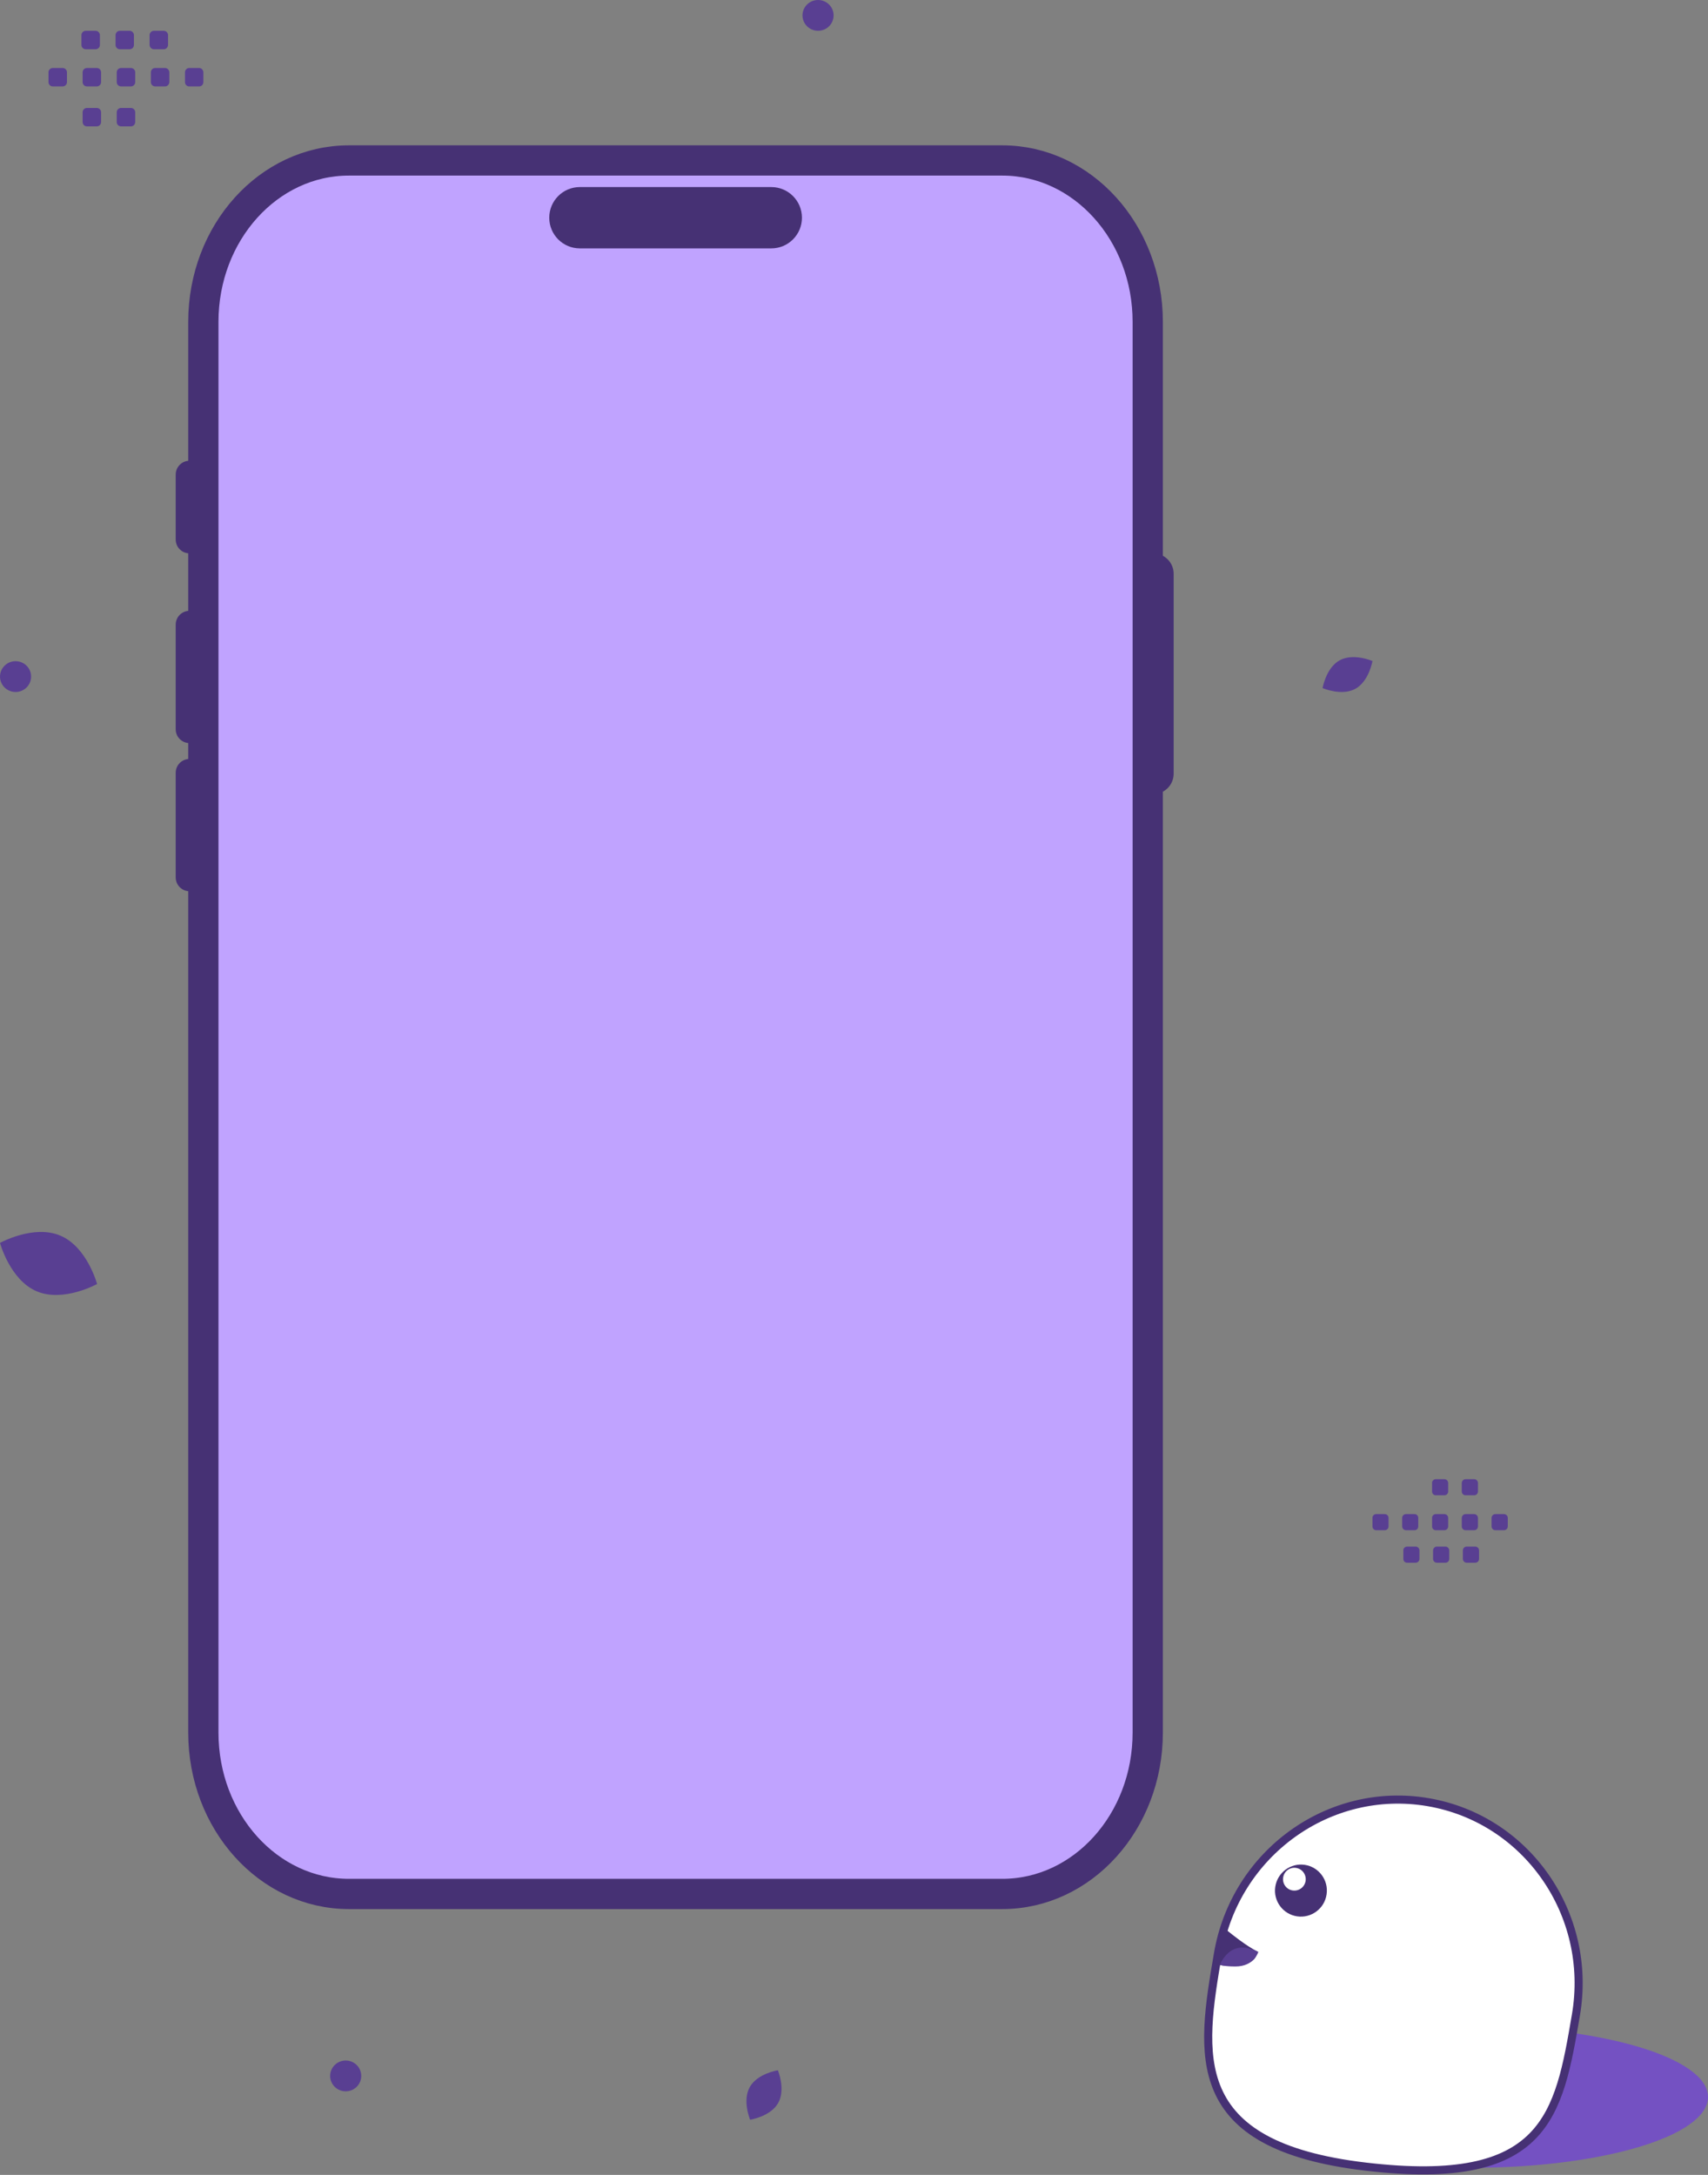 <?xml version="1.0" encoding="UTF-8" standalone="no"?><!DOCTYPE svg PUBLIC "-//W3C//DTD SVG 1.1//EN" "http://www.w3.org/Graphics/SVG/1.1/DTD/svg11.dtd"><svg width="100%" height="100%" viewBox="0 0 659 839" version="1.1" xmlns="http://www.w3.org/2000/svg" xmlns:xlink="http://www.w3.org/1999/xlink" xml:space="preserve" xmlns:serif="http://www.serif.com/" style="fill-rule:evenodd;clip-rule:evenodd;stroke-linejoin:round;stroke-miterlimit:10;"><rect x="0" y="0" width="659" height="839" fill="#808080" stroke="none"/><g id="Layer"><g><g><path d="M78.458,124.158c0,-34.383 25.125,-62.258 56.167,-62.258l252.083,0c31,0 56.125,27.875 56.125,62.258l0,544.209c0,34.383 -25.125,62.254 -56.125,62.254l-252.083,0c-31.042,0 -56.167,-27.871 -56.167,-62.254l0,-544.209Z" style="fill:#c0a3ff;fill-rule:nonzero;stroke:#463174;stroke-width:11.67px;"/><path d="M211.917,83.992c0,-6.534 5.291,-11.829 11.791,-11.829l73.875,0c6.542,0 11.834,5.295 11.834,11.829c0,6.533 -5.292,11.829 -11.834,11.829l-73.875,0c-6.5,0 -11.791,-5.296 -11.791,-11.829Z" style="fill:#463174;fill-rule:nonzero;"/><path d="M444.958,213.471l-7.875,0l0,92.866l7.875,0c4.334,0 7.875,-3.52 7.875,-7.866l0,-77.138c0,-4.341 -3.541,-7.862 -7.875,-7.862Z" style="fill:#463174;fill-rule:nonzero;"/><path d="M73.125,177.742l5.333,0l0,35.729l-5.333,0c-2.958,0 -5.333,-2.392 -5.333,-5.346l0,-25.037c0,-2.95 2.375,-5.346 5.333,-5.346Z" style="fill:#463174;fill-rule:nonzero;"/><path d="M73.125,235.629l5.333,0l0,51.034l-5.333,0c-2.958,0 -5.333,-2.396 -5.333,-5.346l0,-40.346c0,-2.95 2.375,-5.342 5.333,-5.342Z" style="fill:#463174;fill-rule:nonzero;"/><path d="M73.125,292.775l5.333,0l0,51.033l-5.333,0c-2.958,0 -5.333,-2.396 -5.333,-5.346l0,-40.341c0,-2.954 2.375,-5.346 5.333,-5.346Z" style="fill:#463174;fill-rule:nonzero;"/><path d="M476.25,808.942c0,-15.088 40.917,-27.321 91.375,-27.321c50.458,0 91.375,12.233 91.375,27.321c0,15.091 -40.917,27.321 -91.375,27.321c-50.458,0 -91.375,-12.23 -91.375,-27.321Z" style="fill:#7451c2;fill-rule:nonzero;"/><g><path d="M469.917,753.721c6.625,-38.825 42.916,-65.021 81.083,-58.508c38.125,6.508 63.667,43.266 57.042,82.091c-6.625,38.829 -11.375,66.688 -81.042,58.513c-69.625,-8.167 -63.708,-43.267 -57.083,-82.096Z" style="fill:#fff;fill-rule:nonzero;stroke:#463174;stroke-width:3.12px;"/></g><path d="M472.5,743.942c9,7.35 12,8.458 12.958,9.058c0,0 -0.5,1.096 -1.166,2.192c-2.042,3.533 -11,3.758 -15.042,2.475l3.25,-13.725Z" style="fill:#463174;fill-rule:nonzero;"/><g><path d="M492.042,727.85c0.833,-5.483 5.916,-9.271 11.375,-8.458c5.458,0.816 9.25,5.921 8.416,11.408c-0.791,5.483 -5.916,9.271 -11.375,8.458c-5.458,-0.812 -9.25,-5.92 -8.416,-11.408Z" style="fill:#463174;fill-rule:nonzero;"/><path d="M495.083,724.279c0.334,-2.404 2.584,-4.062 4.959,-3.708c2.416,0.358 4.041,2.596 3.708,5c-0.375,2.404 -2.583,4.062 -5,3.704c-2.375,-0.354 -4.042,-2.592 -3.667,-4.996Z" style="fill:#fff;fill-rule:nonzero;"/></g><path d="M470.667,758.008c0,0 1.791,-4.787 5.958,-6.254c4.25,-1.487 8.833,1.242 8.833,1.242c0,0 -1.458,5.592 -8.791,5.6c-4.25,0.004 -6,-0.588 -6,-0.588Z" style="fill:#593f92;fill-rule:nonzero;"/><path d="M530.958,584.092l3.334,0c0.791,0 1.458,0.654 1.458,1.446l0,3.316c0,0.8 -0.667,1.446 -1.458,1.446l-3.334,0c-0.791,0 -1.416,-0.646 -1.416,-1.446l0,-3.316c-0.042,-0.384 0.125,-0.75 0.416,-1.025c0.25,-0.271 0.625,-0.421 1,-0.421Zm11.5,0l3.334,0c0.791,0.004 1.416,0.65 1.416,1.446l0,3.316c0,0.8 -0.625,1.446 -1.416,1.446l-3.334,0c-0.791,0 -1.416,-0.646 -1.458,-1.446l0,-3.316c0,-0.796 0.667,-1.442 1.458,-1.446Zm11.5,0l3.334,0c0.791,0.004 1.458,0.65 1.458,1.446l0,3.316c0,0.8 -0.667,1.446 -1.458,1.446l-3.334,0c-0.791,0 -1.416,-0.646 -1.416,-1.446l0,-3.316c-0.042,-0.384 0.125,-0.75 0.416,-1.025c0.25,-0.271 0.625,-0.421 1,-0.421Zm11.5,0l3.334,0c0.791,0.004 1.416,0.65 1.458,1.446l0,3.316c0,0.8 -0.667,1.446 -1.458,1.446l-3.334,0c-0.791,0 -1.458,-0.646 -1.458,-1.446l0,-3.316c0.042,-0.796 0.667,-1.442 1.458,-1.446Zm11.5,0l3.334,0c0.791,0 1.458,0.654 1.458,1.446l0,3.316c0,0.8 -0.667,1.446 -1.458,1.446l-3.334,0c-0.791,0 -1.458,-0.646 -1.458,-1.446l0,-3.316c0,-0.796 0.667,-1.442 1.458,-1.446Zm-34.083,12.537l3.333,0c0.792,0.004 1.459,0.65 1.459,1.446l0,3.325c0,0.792 -0.667,1.446 -1.459,1.446l-3.333,0c-0.792,0 -1.417,-0.646 -1.417,-1.446l0,-3.317c-0.041,-0.387 0.125,-0.758 0.417,-1.029c0.25,-0.275 0.625,-0.429 1,-0.425Zm11.5,0l3.333,0c0.792,0.004 1.417,0.65 1.459,1.446l0,3.325c0,0.792 -0.667,1.446 -1.459,1.446l-3.333,0c-0.792,-0.004 -1.417,-0.65 -1.458,-1.446l0,-3.317c0,-0.387 0.166,-0.758 0.458,-1.029c0.25,-0.275 0.625,-0.429 1,-0.425Zm11.5,0l3.333,0c0.792,0 1.459,0.65 1.459,1.446l0,3.325c0,0.8 -0.667,1.446 -1.459,1.446l-3.333,0c-0.792,-0.004 -1.417,-0.65 -1.458,-1.446l0,-3.317c0,-0.804 0.666,-1.454 1.458,-1.454Zm-11.917,-26.004l3.334,0c0.791,0 1.458,0.65 1.458,1.446l0,3.316c0,0.8 -0.667,1.446 -1.458,1.446l-3.334,0c-0.791,-0.004 -1.416,-0.65 -1.416,-1.446l0,-3.316c-0.042,-0.384 0.125,-0.754 0.416,-1.025c0.25,-0.271 0.625,-0.425 1,-0.421Zm11.5,0l3.334,0c0.791,0 1.458,0.65 1.458,1.446l0,3.316c0,0.8 -0.667,1.446 -1.458,1.446l-3.334,0c-0.791,0 -1.458,-0.646 -1.458,-1.446l0,-3.316c0.042,-0.8 0.667,-1.442 1.458,-1.446Z" style="fill:#593f92;"/><path d="M76.833,33.338l-3.833,0c-0.917,0 -1.625,-0.746 -1.625,-1.655l0,-3.795c0,-0.917 0.75,-1.655 1.625,-1.655l3.833,0c0.875,0.004 1.625,0.742 1.625,1.655l0,3.795c0,0.438 -0.166,0.863 -0.458,1.171c-0.333,0.313 -0.75,0.488 -1.167,0.484Zm-13.166,0l-3.792,0c-0.917,-0.005 -1.667,-0.742 -1.667,-1.655l0,-3.795c0,-0.917 0.75,-1.655 1.667,-1.655l3.792,0c0.916,0.004 1.625,0.742 1.666,1.655l0,3.795c-0.041,0.913 -0.75,1.655 -1.666,1.655Zm-13.167,0l-3.792,0c-0.916,-0.005 -1.666,-0.742 -1.666,-1.655l0,-3.795c0,-0.917 0.75,-1.655 1.666,-1.655l3.792,0c0.917,0.004 1.667,0.742 1.667,1.655l0,3.795c0,0.438 -0.167,0.863 -0.5,1.171c-0.292,0.313 -0.75,0.488 -1.167,0.484Zm-13.167,0l-3.791,0c-0.917,-0.005 -1.667,-0.742 -1.667,-1.655l0,-3.795c0,-0.917 0.75,-1.655 1.667,-1.655l3.791,0c0.917,0 1.667,0.742 1.667,1.655l0,3.795c0,0.913 -0.75,1.65 -1.667,1.655Zm-13.166,0l-3.792,0c-0.917,0 -1.667,-0.746 -1.667,-1.655l0,-3.795c0,-0.917 0.75,-1.655 1.667,-1.655l3.792,0c0.916,0.004 1.666,0.742 1.666,1.655l0,3.795c0,0.913 -0.75,1.65 -1.666,1.655Zm39,-14.342l-3.792,0c-0.917,-0.004 -1.625,-0.746 -1.667,-1.658l0,-3.8c0,-0.913 0.75,-1.659 1.667,-1.659l3.792,0c0.916,0 1.666,0.742 1.666,1.659l0,3.795c0,0.438 -0.166,0.863 -0.5,1.175c-0.291,0.313 -0.708,0.488 -1.166,0.488Zm-13.125,0l-3.834,0c-0.875,-0.004 -1.625,-0.746 -1.625,-1.658l0,-3.8c0,-0.913 0.75,-1.659 1.625,-1.659l3.834,0c0.875,0.004 1.625,0.746 1.625,1.659l0,3.795c0,0.438 -0.167,0.863 -0.459,1.175c-0.333,0.313 -0.75,0.488 -1.166,0.488Zm-13.167,0l-3.792,0c-0.916,0 -1.666,-0.746 -1.666,-1.658l0,-3.8c0,-0.917 0.75,-1.659 1.666,-1.659l3.792,0c0.917,0.004 1.625,0.746 1.667,1.659l0,3.795c0,0.917 -0.75,1.663 -1.667,1.663Zm13.625,29.754l-3.792,0c-0.916,0 -1.666,-0.746 -1.666,-1.658l0,-3.792c0,-0.917 0.75,-1.658 1.666,-1.658l3.792,0c0.917,0.004 1.667,0.746 1.667,1.658l0,3.792c0,0.441 -0.167,0.862 -0.5,1.175c-0.292,0.308 -0.75,0.483 -1.167,0.483Zm-13.167,0l-3.791,0c-0.917,0 -1.667,-0.746 -1.667,-1.658l0,-3.792c0,-0.917 0.75,-1.658 1.667,-1.658l3.791,0c0.917,0 1.667,0.741 1.667,1.658l0,3.792c0,0.916 -0.75,1.65 -1.667,1.658Z" style="fill:#593f92;"/><path d="M309.625,5.938c0,3.283 2.708,5.941 6,5.941c3.333,0 6,-2.658 6,-5.941c0,-3.28 -2.667,-5.938 -6,-5.938c-3.292,0 -6,2.658 -6,5.938Z" style="fill:#593f92;fill-rule:nonzero;"/><path d="M0,261.004c0,3.279 2.708,5.942 6,5.942c3.333,0 6,-2.663 6,-5.942c0,-3.283 -2.667,-5.942 -6,-5.942c-3.292,0 -6,2.659 -6,5.942Z" style="fill:#593f92;fill-rule:nonzero;"/><path d="M127.375,800.817c0,3.283 2.708,5.941 6,5.941c3.333,0 6,-2.658 6,-5.941c0,-3.279 -2.667,-5.942 -6,-5.942c-3.292,0 -6,2.663 -6,5.942Z" style="fill:#593f92;fill-rule:nonzero;"/><path d="M522.917,265.733c5.291,-2.879 6.625,-10.737 6.625,-10.737c0,0 -7.334,-3.179 -12.625,-0.292c-5.292,2.879 -6.625,10.734 -6.625,10.734c0,0 7.291,3.179 12.625,0.295Z" style="fill:#593f92;fill-rule:nonzero;"/><path d="M300.25,811.254c2.958,-5.267 -0.125,-12.612 -0.125,-12.612c0,0 -7.875,1.2 -10.833,6.466c-2.959,5.267 0.125,12.609 0.125,12.609c0,0 7.875,-1.196 10.833,-6.463Z" style="fill:#593f92;fill-rule:nonzero;"/><path d="M14.167,498.142c10.333,4.375 23.291,-2.817 23.291,-2.817c0,0 -3.833,-14.292 -14.166,-18.662c-10.334,-4.38 -23.292,2.808 -23.292,2.808c0,0 3.833,14.292 14.167,18.671Z" style="fill:#593f92;fill-rule:nonzero;"/></g></g></g></svg>